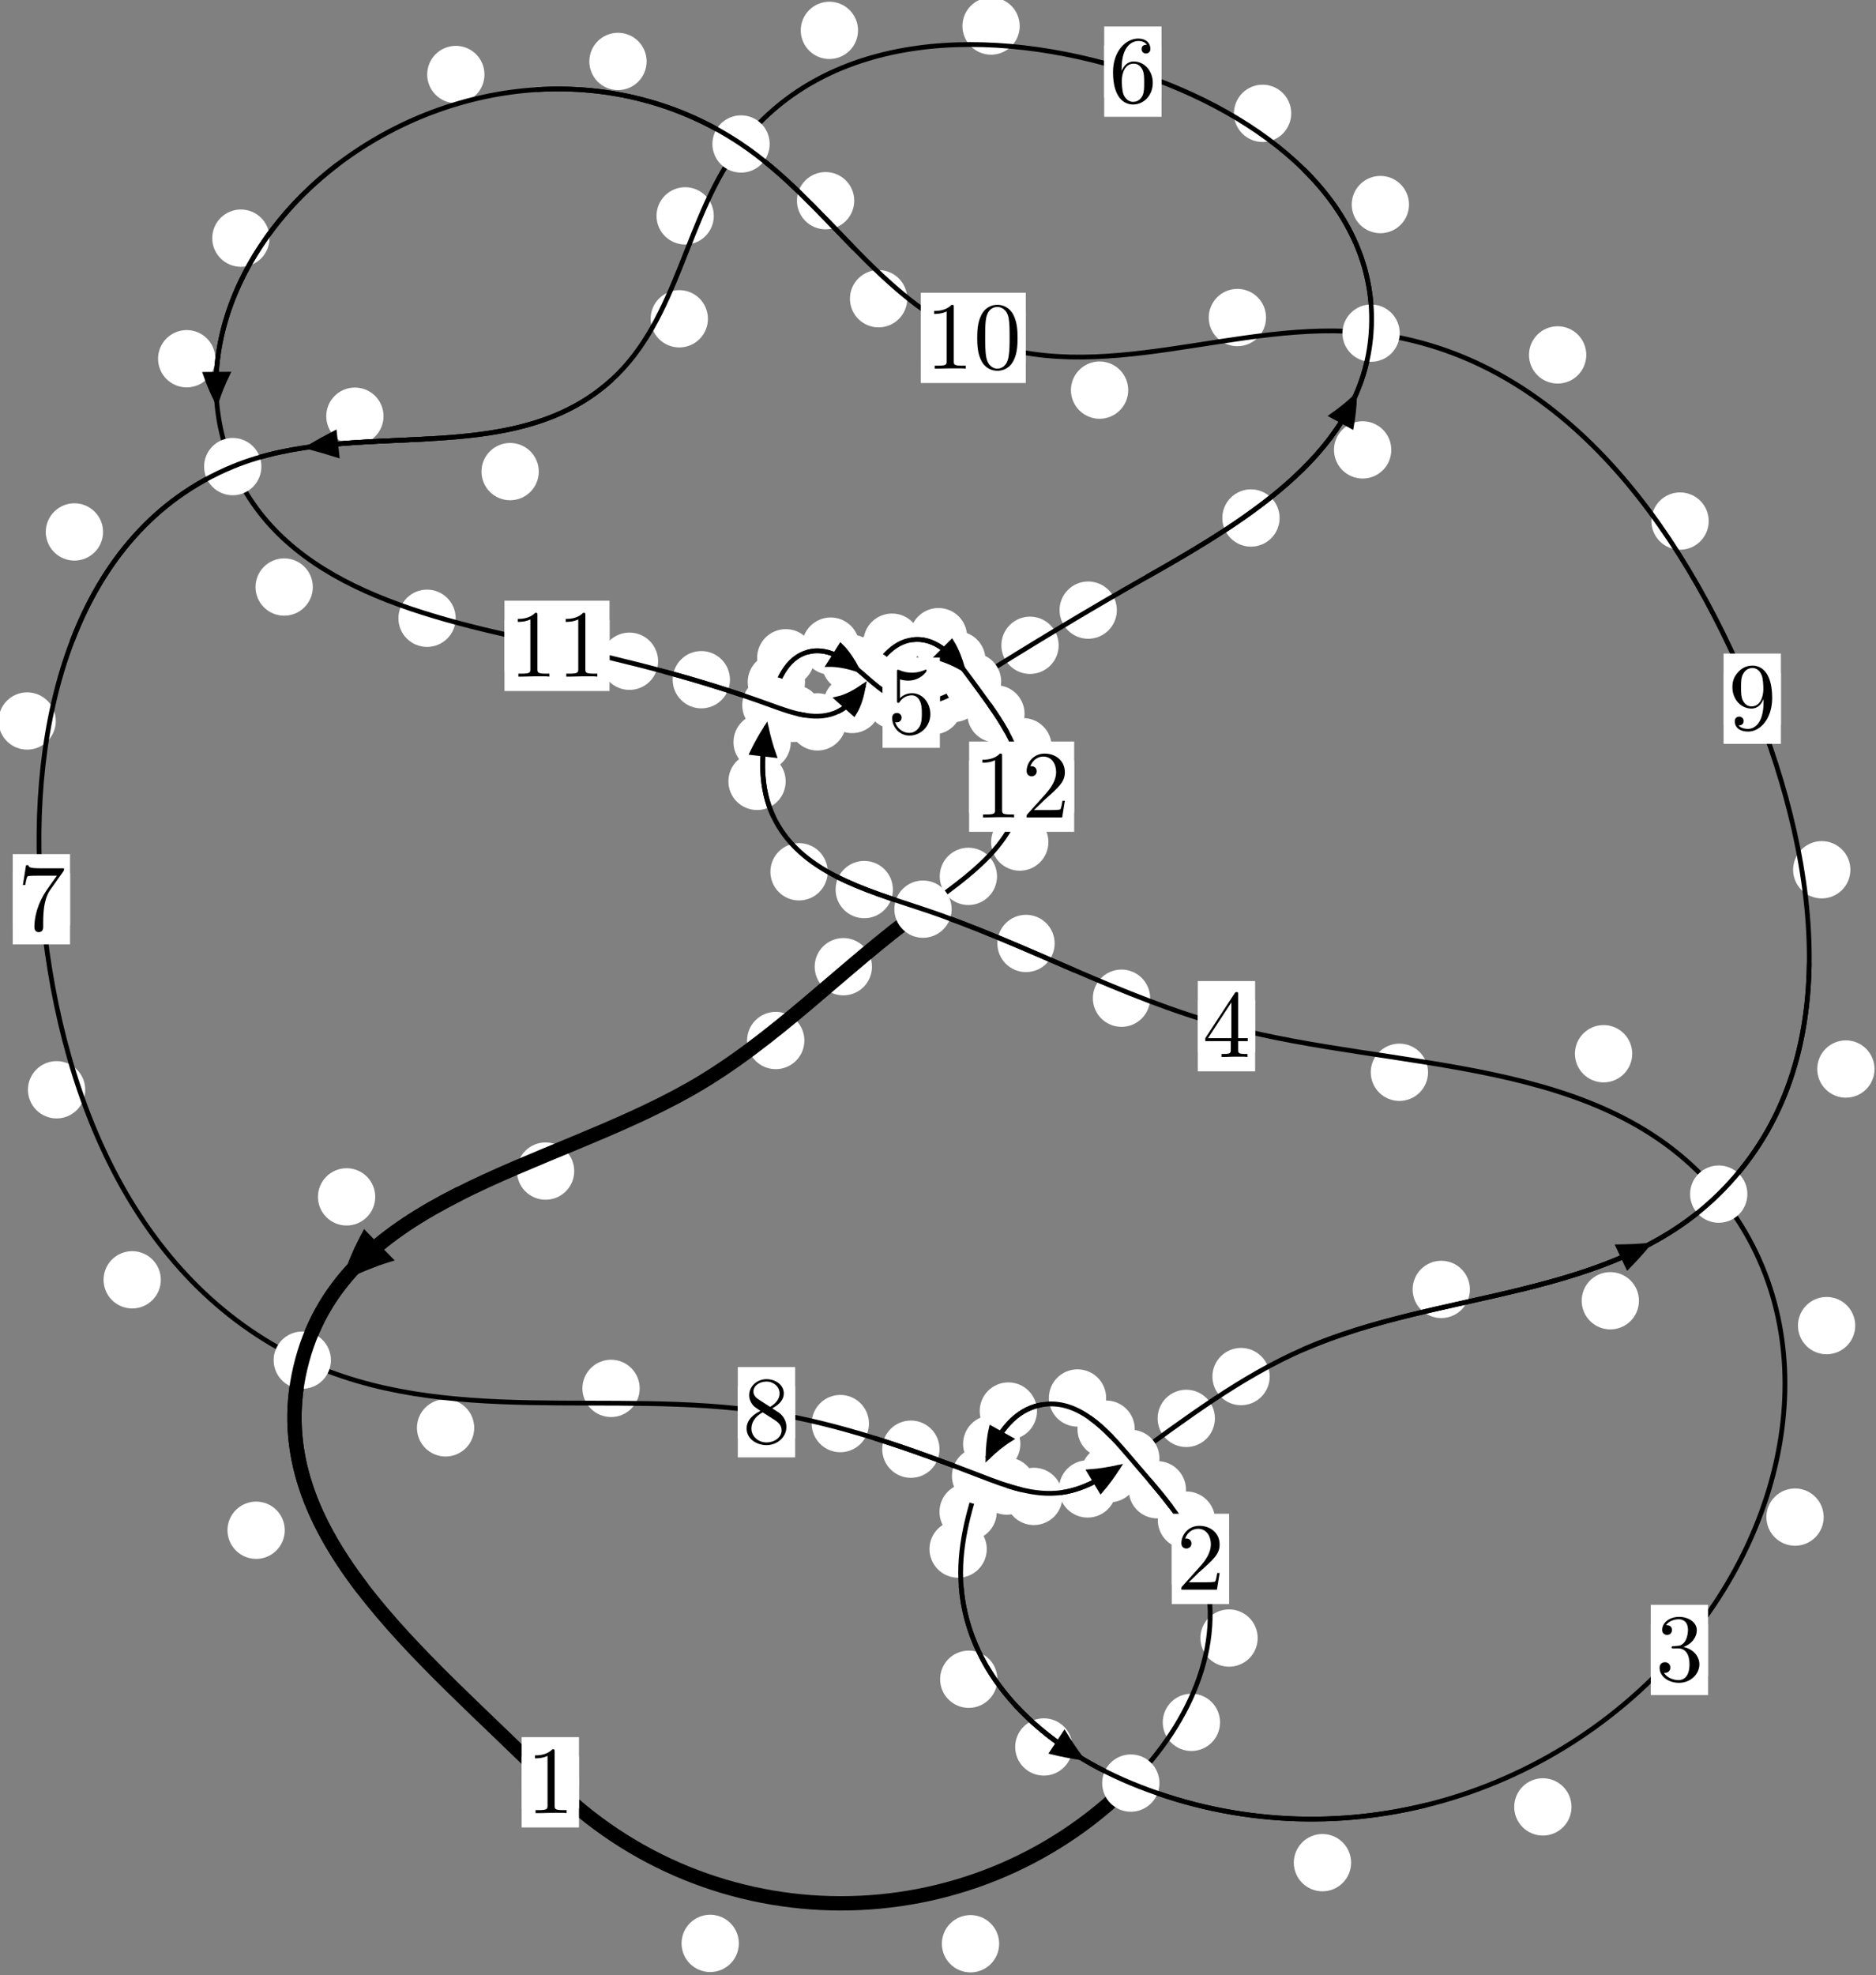 <?xml version="1.0"?>
<!-- Created by MetaPost 1.999 on 2021.07.05:2359 -->
<svg version="1.1" xmlns="http://www.w3.org/2000/svg" xmlns:xlink="http://www.w3.org/1999/xlink" width="195.761" height="206.018" viewBox="0 0 195.761 206.018">
<rect x="0" y="0" width="195.761" height="206.018" fill="#808080" stroke="none"/>
<!-- Original BoundingBox: -118.154114 -19.746933 77.607269 186.271378 -->
  <defs>
    <g transform="scale(0.01,0.01)" id="GLYPHcmr10_48">
      <path style="fill-rule: evenodd;" d="M460 -320C460 -400,455 -480,420 -554C374 -650,292 -666,250 -666C190 -666,117 -640,76 -547C44 -478,39 -400,39 -320C39 -245,43 -155,84 -79C127 2,200 22,249 22C303 22,379 1,423 -94C455 -163,460 -241,460 -320M249 -0C210 -0,151 -25,133 -121C122 -181,122 -273,122 -332C122 -396,122 -462,130 -516C149 -635,224 -644,249 -644C282 -644,348 -626,367 -527C377 -471,377 -395,377 -332C377 -257,377 -189,366 -125C351 -30,294 -0,249 -0"></path>
    </g>
    <g transform="scale(0.01,0.01)" id="GLYPHcmr10_49">
      <path style="fill-rule: evenodd;" d="M294 -640C294 -664,294 -666,271 -666C209 -602,121 -602,89 -602L89 -571C109 -571,168 -571,220 -597L220 -79C220 -43,217 -31,127 -31L95 -31L95 -0L257 -0L130 -3L217 -3L257 -3L297 -3L384 -3L419 -0L419 -31L387 -31C297 -31,294 -42,294 -79"></path>
    </g>
    <g transform="scale(0.01,0.01)" id="GLYPHcmr10_50">
      <path style="fill-rule: evenodd;" d="M127 -77L233 -180C389 -318,449 -372,449 -472C449 -586,359 -666,237 -666C124 -666,50 -574,50 -485C50 -429,100 -429,103 -429C120 -429,155 -441,155 -482C155 -508,137 -534,102 -534C94 -534,92 -534,89 -533C112 -598,166 -635,224 -635C315 -635,358 -554,358 -472C358 -392,308 -313,253 -251L61 -37C50 -26,50 -24,50 -0L421 -0L449 -174L424 -174C419 -144,412 -100,402 -85C395 -77,329 -77,307 -77"></path>
    </g>
    <g transform="scale(0.01,0.01)" id="GLYPHcmr10_51">
      <path style="fill-rule: evenodd;" d="M290 -352C372 -379,430 -449,430 -528C430 -610,342 -666,246 -666C145 -666,69 -606,69 -530C69 -497,91 -478,120 -478C151 -478,171 -500,171 -529C171 -579,124 -579,109 -579C140 -628,206 -641,242 -641C283 -641,338 -619,338 -529C338 -517,336 -459,310 -415C280 -367,246 -364,221 -363C213 -362,189 -360,182 -360C174 -359,167 -358,167 -348C167 -337,174 -337,191 -337L235 -337C317 -337,354 -269,354 -171C354 -35,285 -6,241 -6C198 -6,123 -23,88 -82C123 -77,154 -99,154 -137C154 -173,127 -193,98 -193C74 -193,42 -179,42 -135C42 -44,135 22,244 22C366 22,457 -69,457 -171C457 -253,394 -331,290 -352"></path>
    </g>
    <g transform="scale(0.01,0.01)" id="GLYPHcmr10_52">
      <path style="fill-rule: evenodd;" d="M294 -165L294 -78C294 -42,292 -31,218 -31L197 -31L197 -0L332 -0L238 -3L290 -3L332 -3L374 -3L427 -3L468 -0L468 -31L447 -31C373 -31,371 -42,371 -78L371 -165L471 -165L471 -196L371 -196L371 -651C371 -671,371 -677,355 -677C346 -677,343 -677,335 -665L28 -196L28 -165M300 -196L56 -196L300 -569"></path>
    </g>
    <g transform="scale(0.01,0.01)" id="GLYPHcmr10_53">
      <path style="fill-rule: evenodd;" d="M449 -201C449 -320,367 -420,259 -420C211 -420,168 -404,132 -369L132 -564C152 -558,185 -551,217 -551C340 -551,410 -642,410 -655C410 -661,407 -666,400 -666C399 -666,397 -666,392 -663C372 -654,323 -634,256 -634C216 -634,170 -641,123 -662C115 -665,113 -665,111 -665C101 -665,101 -657,101 -641L101 -345C101 -327,101 -319,115 -319C122 -319,124 -322,128 -328C139 -344,176 -398,257 -398C309 -398,334 -352,342 -334C358 -297,360 -258,360 -208C360 -173,360 -113,336 -71C312 -32,275 -6,229 -6C156 -6,99 -59,82 -118C85 -117,88 -116,99 -116C132 -116,149 -141,149 -165C149 -189,132 -214,99 -214C85 -214,50 -207,50 -161C50 -75,119 22,231 22C347 22,449 -74,449 -201"></path>
    </g>
    <g transform="scale(0.01,0.01)" id="GLYPHcmr10_54">
      <path style="fill-rule: evenodd;" d="M132 -328L132 -352C132 -605,256 -641,307 -641C331 -641,373 -635,395 -601C380 -601,340 -601,340 -556C340 -525,364 -510,386 -510C402 -510,432 -519,432 -558C432 -618,388 -666,305 -666C177 -666,42 -537,42 -316C42 -49,158 22,251 22C362 22,457 -72,457 -204C457 -331,368 -427,257 -427C189 -427,152 -376,132 -328M251 -6C188 -6,158 -66,152 -81C134 -128,134 -208,134 -226C134 -304,166 -404,256 -404C272 -404,318 -404,349 -342C367 -305,367 -254,367 -205C367 -157,367 -107,350 -71C320 -11,274 -6,251 -6"></path>
    </g>
    <g transform="scale(0.01,0.01)" id="GLYPHcmr10_55">
      <path style="fill-rule: evenodd;" d="M476 -609C485 -621,485 -623,485 -644L242 -644C120 -644,118 -657,114 -676L89 -676L56 -470L81 -470C84 -486,93 -549,106 -561C113 -567,191 -567,204 -567L411 -567C400 -551,321 -442,299 -409C209 -274,176 -135,176 -33C176 -23,176 22,222 22C268 22,268 -23,268 -33L268 -84C268 -139,271 -194,279 -248C283 -271,297 -357,341 -419"></path>
    </g>
    <g transform="scale(0.01,0.01)" id="GLYPHcmr10_56">
      <path style="fill-rule: evenodd;" d="M163 -457C117 -487,113 -521,113 -538C113 -599,178 -641,249 -641C322 -641,386 -589,386 -517C386 -460,347 -412,287 -377M309 -362C381 -399,430 -451,430 -517C430 -609,341 -666,250 -666C150 -666,69 -592,69 -499C69 -481,71 -436,113 -389C124 -377,161 -352,186 -335C128 -306,42 -250,42 -151C42 -45,144 22,249 22C362 22,457 -61,457 -168C457 -204,446 -249,408 -291C389 -312,373 -322,309 -362M209 -320L332 -242C360 -223,407 -193,407 -132C407 -58,332 -6,250 -6C164 -6,92 -68,92 -151C92 -209,124 -273,209 -320"></path>
    </g>
    <g transform="scale(0.01,0.01)" id="GLYPHcmr10_57">
      <path style="fill-rule: evenodd;" d="M367 -318L367 -286C367 -52,263 -6,205 -6C188 -6,134 -8,107 -42C151 -42,159 -71,159 -88C159 -119,135 -134,113 -134C97 -134,67 -125,67 -86C67 -19,121 22,206 22C335 22,457 -114,457 -329C457 -598,342 -666,253 -666C198 -666,149 -648,106 -603C65 -558,42 -516,42 -441C42 -316,130 -218,242 -218C303 -218,344 -260,367 -318M243 -241C227 -241,181 -241,150 -304C132 -341,132 -391,132 -440C132 -494,132 -541,153 -578C180 -628,218 -641,253 -641C299 -641,332 -607,349 -562C361 -530,365 -467,365 -421C365 -338,331 -241,243 -241"></path>
    </g>
  </defs>
  <path d="M77.097 202.722C77.097 201.929,76.782 201.169,76.222 200.609C75.661 200.048,74.901 199.733,74.109 199.733C73.316 199.733,72.556 200.048,71.995 200.609C71.435 201.169,71.12 201.929,71.12 202.722C71.12 203.515,71.435 204.275,71.995 204.835C72.556 205.396,73.316 205.711,74.109 205.711C74.901 205.711,75.661 205.396,76.222 204.835C76.782 204.275,77.097 203.515,77.097 202.722Z" style="fill: rgb(100%,100%,100%);stroke: none;"></path>
  <path d="M60.415 185.919C60.415 185.126,60.1 184.366,59.54 183.806C58.979 183.245,58.219 182.93,57.426 182.93C56.634 182.93,55.873 183.245,55.313 183.806C54.752 184.366,54.437 185.126,54.437 185.919C54.437 186.712,54.752 187.472,55.313 188.032C55.873 188.593,56.634 188.908,57.426 188.908C58.219 188.908,58.979 188.593,59.54 188.032C60.1 187.472,60.415 186.712,60.415 185.919Z" style="fill: rgb(100%,100%,100%);stroke: none;"></path>
  <path d="M127.312 179.665C127.312 178.872,126.997 178.112,126.437 177.551C125.876 176.991,125.116 176.676,124.324 176.676C123.531 176.676,122.771 176.991,122.21 177.551C121.65 178.112,121.335 178.872,121.335 179.665C121.335 180.457,121.65 181.218,122.21 181.778C122.771 182.338,123.531 182.653,124.324 182.653C125.116 182.653,125.876 182.338,126.437 181.778C126.997 181.218,127.312 180.457,127.312 179.665Z" style="fill: rgb(100%,100%,100%);stroke: none;"></path>
  <path d="M104.262 202.758C104.262 201.965,103.947 201.205,103.386 200.645C102.826 200.084,102.066 199.769,101.273 199.769C100.48 199.769,99.72 200.084,99.159 200.645C98.599 201.205,98.284 201.965,98.284 202.758C98.284 203.551,98.599 204.311,99.159 204.872C99.72 205.432,100.48 205.747,101.273 205.747C102.066 205.747,102.826 205.432,103.386 204.872C103.947 204.311,104.262 203.551,104.262 202.758Z" style="fill: rgb(100%,100%,100%);stroke: none;"></path>
  <path d="M126.796 158.57C126.796 157.778,126.481 157.018,125.92 156.457C125.36 155.897,124.6 155.582,123.807 155.582C123.014 155.582,122.254 155.897,121.694 156.457C121.133 157.018,120.818 157.778,120.818 158.57C120.818 159.363,121.133 160.123,121.694 160.684C122.254 161.244,123.014 161.559,123.807 161.559C124.6 161.559,125.36 161.244,125.92 160.684C126.481 160.123,126.796 159.363,126.796 158.57Z" style="fill: rgb(100%,100%,100%);stroke: none;"></path>
  <path d="M131.239 170.871C131.239 170.079,130.924 169.319,130.364 168.758C129.803 168.198,129.043 167.883,128.25 167.883C127.458 167.883,126.697 168.198,126.137 168.758C125.577 169.319,125.262 170.079,125.262 170.871C125.262 171.664,125.577 172.424,126.137 172.985C126.697 173.545,127.458 173.86,128.25 173.86C129.043 173.86,129.803 173.545,130.364 172.985C130.924 172.424,131.239 171.664,131.239 170.871Z" style="fill: rgb(100%,100%,100%);stroke: none;"></path>
  <path d="M118.413 149.084C118.413 148.291,118.098 147.531,117.538 146.97C116.977 146.41,116.217 146.095,115.424 146.095C114.632 146.095,113.872 146.41,113.311 146.97C112.751 147.531,112.436 148.291,112.436 149.084C112.436 149.876,112.751 150.636,113.311 151.197C113.872 151.757,114.632 152.072,115.424 152.072C116.217 152.072,116.977 151.757,117.538 151.197C118.098 150.636,118.413 149.876,118.413 149.084Z" style="fill: rgb(100%,100%,100%);stroke: none;"></path>
  <path d="M123.757 155.403C123.757 154.611,123.442 153.851,122.882 153.29C122.321 152.73,121.561 152.415,120.768 152.415C119.976 152.415,119.215 152.73,118.655 153.29C118.094 153.851,117.78 154.611,117.78 155.403C117.78 156.196,118.094 156.956,118.655 157.517C119.215 158.077,119.976 158.392,120.768 158.392C121.561 158.392,122.321 158.077,122.882 157.517C123.442 156.956,123.757 156.196,123.757 155.403Z" style="fill: rgb(100%,100%,100%);stroke: none;"></path>
  <path d="M108.211 147.191C108.211 146.399,107.896 145.638,107.335 145.078C106.775 144.517,106.014 144.202,105.222 144.202C104.429 144.202,103.669 144.517,103.108 145.078C102.548 145.638,102.233 146.399,102.233 147.191C102.233 147.984,102.548 148.744,103.108 149.305C103.669 149.865,104.429 150.18,105.222 150.18C106.014 150.18,106.775 149.865,107.335 149.305C107.896 148.744,108.211 147.984,108.211 147.191Z" style="fill: rgb(100%,100%,100%);stroke: none;"></path>
  <path d="M115.426 145.829C115.426 145.036,115.111 144.276,114.551 143.715C113.99 143.155,113.23 142.84,112.437 142.84C111.645 142.84,110.885 143.155,110.324 143.715C109.764 144.276,109.449 145.036,109.449 145.829C109.449 146.621,109.764 147.382,110.324 147.942C110.885 148.503,111.645 148.818,112.437 148.818C113.23 148.818,113.99 148.503,114.551 147.942C115.111 147.382,115.426 146.621,115.426 145.829Z" style="fill: rgb(100%,100%,100%);stroke: none;"></path>
  <path d="M104.013 157.705C104.013 156.912,103.698 156.152,103.137 155.592C102.577 155.031,101.817 154.716,101.024 154.716C100.231 154.716,99.471 155.031,98.911 155.592C98.35 156.152,98.035 156.912,98.035 157.705C98.035 158.498,98.35 159.258,98.911 159.818C99.471 160.379,100.231 160.694,101.024 160.694C101.817 160.694,102.577 160.379,103.137 159.818C103.698 159.258,104.013 158.498,104.013 157.705Z" style="fill: rgb(100%,100%,100%);stroke: none;"></path>
  <path d="M106.474 150.627C106.474 149.835,106.159 149.074,105.599 148.514C105.038 147.953,104.278 147.638,103.485 147.638C102.693 147.638,101.933 147.953,101.372 148.514C100.812 149.074,100.497 149.835,100.497 150.627C100.497 151.42,100.812 152.18,101.372 152.741C101.933 153.301,102.693 153.616,103.485 153.616C104.278 153.616,105.038 153.301,105.599 152.741C106.159 152.18,106.474 151.42,106.474 150.627Z" style="fill: rgb(100%,100%,100%);stroke: none;"></path>
  <path d="M104.078 175.167C104.078 174.375,103.763 173.615,103.202 173.054C102.642 172.494,101.882 172.179,101.089 172.179C100.296 172.179,99.536 172.494,98.976 173.054C98.415 173.615,98.1 174.375,98.1 175.167C98.1 175.96,98.415 176.72,98.976 177.281C99.536 177.841,100.296 178.156,101.089 178.156C101.882 178.156,102.642 177.841,103.202 177.281C103.763 176.72,104.078 175.96,104.078 175.167Z" style="fill: rgb(100%,100%,100%);stroke: none;"></path>
  <path d="M102.969 161.589C102.969 160.796,102.654 160.036,102.094 159.476C101.533 158.915,100.773 158.6,99.98 158.6C99.188 158.6,98.427 158.915,97.867 159.476C97.307 160.036,96.992 160.796,96.992 161.589C96.992 162.382,97.307 163.142,97.867 163.702C98.427 164.263,99.188 164.578,99.98 164.578C100.773 164.578,101.533 164.263,102.094 163.702C102.654 163.142,102.969 162.382,102.969 161.589Z" style="fill: rgb(100%,100%,100%);stroke: none;"></path>
  <path d="M140.987 194.302C140.987 193.509,140.672 192.749,140.111 192.188C139.551 191.628,138.791 191.313,137.998 191.313C137.205 191.313,136.445 191.628,135.885 192.188C135.324 192.749,135.009 193.509,135.009 194.302C135.009 195.094,135.324 195.854,135.885 196.415C136.445 196.975,137.205 197.29,137.998 197.29C138.791 197.29,139.551 196.975,140.111 196.415C140.672 195.854,140.987 195.094,140.987 194.302Z" style="fill: rgb(100%,100%,100%);stroke: none;"></path>
  <path d="M111.91 182.231C111.91 181.439,111.595 180.679,111.035 180.118C110.475 179.558,109.714 179.243,108.922 179.243C108.129 179.243,107.369 179.558,106.808 180.118C106.248 180.679,105.933 181.439,105.933 182.231C105.933 183.024,106.248 183.784,106.808 184.345C107.369 184.905,108.129 185.22,108.922 185.22C109.714 185.22,110.475 184.905,111.035 184.345C111.595 183.784,111.91 183.024,111.91 182.231Z" style="fill: rgb(100%,100%,100%);stroke: none;"></path>
  <path d="M190.301 158.254C190.301 157.462,189.986 156.701,189.426 156.141C188.865 155.581,188.105 155.266,187.312 155.266C186.52 155.266,185.76 155.581,185.199 156.141C184.639 156.701,184.324 157.462,184.324 158.254C184.324 159.047,184.639 159.807,185.199 160.368C185.76 160.928,186.52 161.243,187.312 161.243C188.105 161.243,188.865 160.928,189.426 160.368C189.986 159.807,190.301 159.047,190.301 158.254Z" style="fill: rgb(100%,100%,100%);stroke: none;"></path>
  <path d="M163.987 188.485C163.987 187.692,163.672 186.932,163.111 186.371C162.551 185.811,161.791 185.496,160.998 185.496C160.205 185.496,159.445 185.811,158.885 186.371C158.324 186.932,158.009 187.692,158.009 188.485C158.009 189.277,158.324 190.038,158.885 190.598C159.445 191.159,160.205 191.473,160.998 191.473C161.791 191.473,162.551 191.159,163.111 190.598C163.672 190.038,163.987 189.277,163.987 188.485Z" style="fill: rgb(100%,100%,100%);stroke: none;"></path>
  <path d="M170.322 109.919C170.322 109.126,170.007 108.366,169.446 107.806C168.886 107.245,168.126 106.93,167.333 106.93C166.54 106.93,165.78 107.245,165.22 107.806C164.659 108.366,164.344 109.126,164.344 109.919C164.344 110.712,164.659 111.472,165.22 112.032C165.78 112.593,166.54 112.908,167.333 112.908C168.126 112.908,168.886 112.593,169.446 112.032C170.007 111.472,170.322 110.712,170.322 109.919Z" style="fill: rgb(100%,100%,100%);stroke: none;"></path>
  <path d="M193.594 138.279C193.594 137.486,193.279 136.726,192.719 136.166C192.158 135.605,191.398 135.29,190.606 135.29C189.813 135.29,189.053 135.605,188.492 136.166C187.932 136.726,187.617 137.486,187.617 138.279C187.617 139.072,187.932 139.832,188.492 140.392C189.053 140.953,189.813 141.268,190.606 141.268C191.398 141.268,192.158 140.953,192.719 140.392C193.279 139.832,193.594 139.072,193.594 138.279Z" style="fill: rgb(100%,100%,100%);stroke: none;"></path>
  <path d="M120.018 104.126C120.018 103.334,119.703 102.574,119.142 102.013C118.582 101.453,117.822 101.138,117.029 101.138C116.236 101.138,115.476 101.453,114.916 102.013C114.355 102.574,114.04 103.334,114.04 104.126C114.04 104.919,114.355 105.679,114.916 106.24C115.476 106.8,116.236 107.115,117.029 107.115C117.822 107.115,118.582 106.8,119.142 106.24C119.703 105.679,120.018 104.919,120.018 104.126Z" style="fill: rgb(100%,100%,100%);stroke: none;"></path>
  <path d="M149.016 111.853C149.016 111.061,148.701 110.301,148.141 109.74C147.58 109.18,146.82 108.865,146.027 108.865C145.235 108.865,144.474 109.18,143.914 109.74C143.353 110.301,143.038 111.061,143.038 111.853C143.038 112.646,143.353 113.406,143.914 113.967C144.474 114.527,145.235 114.842,146.027 114.842C146.82 114.842,147.58 114.527,148.141 113.967C148.701 113.406,149.016 112.646,149.016 111.853Z" style="fill: rgb(100%,100%,100%);stroke: none;"></path>
  <path d="M93.173 92.795C93.173 92.002,92.858 91.242,92.297 90.681C91.737 90.121,90.977 89.806,90.184 89.806C89.391 89.806,88.631 90.121,88.071 90.681C87.51 91.242,87.195 92.002,87.195 92.795C87.195 93.587,87.51 94.348,88.071 94.908C88.631 95.468,89.391 95.783,90.184 95.783C90.977 95.783,91.737 95.468,92.297 94.908C92.858 94.348,93.173 93.587,93.173 92.795Z" style="fill: rgb(100%,100%,100%);stroke: none;"></path>
  <path d="M110.053 98.415C110.053 97.622,109.738 96.862,109.178 96.301C108.617 95.741,107.857 95.426,107.064 95.426C106.272 95.426,105.511 95.741,104.951 96.301C104.39 96.862,104.076 97.622,104.076 98.415C104.076 99.207,104.39 99.968,104.951 100.528C105.511 101.089,106.272 101.404,107.064 101.404C107.857 101.404,108.617 101.089,109.178 100.528C109.738 99.968,110.053 99.207,110.053 98.415Z" style="fill: rgb(100%,100%,100%);stroke: none;"></path>
  <path d="M81.987 81.507C81.987 80.714,81.672 79.954,81.111 79.393C80.551 78.833,79.791 78.518,78.998 78.518C78.205 78.518,77.445 78.833,76.885 79.393C76.324 79.954,76.009 80.714,76.009 81.507C76.009 82.299,76.324 83.059,76.885 83.62C77.445 84.18,78.205 84.495,78.998 84.495C79.791 84.495,80.551 84.18,81.111 83.62C81.672 83.059,81.987 82.299,81.987 81.507Z" style="fill: rgb(100%,100%,100%);stroke: none;"></path>
  <path d="M86.369 90.94C86.369 90.147,86.054 89.387,85.494 88.827C84.933 88.266,84.173 87.951,83.38 87.951C82.588 87.951,81.827 88.266,81.267 88.827C80.706 89.387,80.392 90.147,80.392 90.94C80.392 91.733,80.706 92.493,81.267 93.053C81.827 93.614,82.588 93.929,83.38 93.929C84.173 93.929,84.933 93.614,85.494 93.053C86.054 92.493,86.369 91.733,86.369 90.94Z" style="fill: rgb(100%,100%,100%);stroke: none;"></path>
  <path d="M84.003 71.145C84.003 70.352,83.688 69.592,83.128 69.031C82.567 68.471,81.807 68.156,81.014 68.156C80.222 68.156,79.461 68.471,78.901 69.031C78.34 69.592,78.025 70.352,78.025 71.145C78.025 71.938,78.34 72.698,78.901 73.258C79.461 73.819,80.222 74.134,81.014 74.134C81.807 74.134,82.567 73.819,83.128 73.258C83.688 72.698,84.003 71.938,84.003 71.145Z" style="fill: rgb(100%,100%,100%);stroke: none;"></path>
  <path d="M82.517 77.417C82.517 76.624,82.202 75.864,81.641 75.304C81.081 74.743,80.321 74.428,79.528 74.428C78.735 74.428,77.975 74.743,77.415 75.304C76.854 75.864,76.539 76.624,76.539 77.417C76.539 78.21,76.854 78.97,77.415 79.53C77.975 80.091,78.735 80.406,79.528 80.406C80.321 80.406,81.081 80.091,81.641 79.53C82.202 78.97,82.517 78.21,82.517 77.417Z" style="fill: rgb(100%,100%,100%);stroke: none;"></path>
  <path d="M89.671 67.4C89.671 66.608,89.356 65.848,88.796 65.287C88.235 64.727,87.475 64.412,86.683 64.412C85.89 64.412,85.13 64.727,84.569 65.287C84.009 65.848,83.694 66.608,83.694 67.4C83.694 68.193,84.009 68.953,84.569 69.514C85.13 70.074,85.89 70.389,86.683 70.389C87.475 70.389,88.235 70.074,88.796 69.514C89.356 68.953,89.671 68.193,89.671 67.4Z" style="fill: rgb(100%,100%,100%);stroke: none;"></path>
  <path d="M84.985 68.616C84.985 67.824,84.67 67.063,84.11 66.503C83.549 65.942,82.789 65.627,81.996 65.627C81.204 65.627,80.443 65.942,79.883 66.503C79.322 67.063,79.007 67.824,79.007 68.616C79.007 69.409,79.322 70.169,79.883 70.73C80.443 71.29,81.204 71.605,81.996 71.605C82.789 71.605,83.549 71.29,84.11 70.73C84.67 70.169,84.985 69.409,84.985 68.616Z" style="fill: rgb(100%,100%,100%);stroke: none;"></path>
  <path d="M94.901 71.955C94.901 71.162,94.587 70.402,94.026 69.841C93.466 69.281,92.705 68.966,91.913 68.966C91.12 68.966,90.36 69.281,89.799 69.841C89.239 70.402,88.924 71.162,88.924 71.955C88.924 72.747,89.239 73.508,89.799 74.068C90.36 74.629,91.12 74.944,91.913 74.944C92.705 74.944,93.466 74.629,94.026 74.068C94.587 73.508,94.901 72.747,94.901 71.955Z" style="fill: rgb(100%,100%,100%);stroke: none;"></path>
  <path d="M91.734 69.17C91.734 68.378,91.419 67.617,90.858 67.057C90.298 66.496,89.538 66.182,88.745 66.182C87.952 66.182,87.192 66.496,86.632 67.057C86.071 67.617,85.756 68.378,85.756 69.17C85.756 69.963,86.071 70.723,86.632 71.284C87.192 71.844,87.952 72.159,88.745 72.159C89.538 72.159,90.298 71.844,90.858 71.284C91.419 70.723,91.734 69.963,91.734 69.17Z" style="fill: rgb(100%,100%,100%);stroke: none;"></path>
  <path d="M100.386 73.616C100.386 72.823,100.071 72.063,99.511 71.503C98.95 70.942,98.19 70.627,97.397 70.627C96.605 70.627,95.844 70.942,95.284 71.503C94.723 72.063,94.409 72.823,94.409 73.616C94.409 74.409,94.723 75.169,95.284 75.729C95.844 76.29,96.605 76.605,97.397 76.605C98.19 76.605,98.95 76.29,99.511 75.729C100.071 75.169,100.386 74.409,100.386 73.616Z" style="fill: rgb(100%,100%,100%);stroke: none;"></path>
  <path d="M96.336 73.064C96.336 72.272,96.021 71.512,95.46 70.951C94.9 70.391,94.14 70.076,93.347 70.076C92.554 70.076,91.794 70.391,91.234 70.951C90.673 71.512,90.358 72.272,90.358 73.064C90.358 73.857,90.673 74.617,91.234 75.178C91.794 75.738,92.554 76.053,93.347 76.053C94.14 76.053,94.9 75.738,95.46 75.178C96.021 74.617,96.336 73.857,96.336 73.064Z" style="fill: rgb(100%,100%,100%);stroke: none;"></path>
  <path d="M110.471 67.313C110.471 66.52,110.156 65.76,109.596 65.199C109.035 64.639,108.275 64.324,107.482 64.324C106.69 64.324,105.93 64.639,105.369 65.199C104.809 65.76,104.494 66.52,104.494 67.313C104.494 68.105,104.809 68.866,105.369 69.426C105.93 69.987,106.69 70.302,107.482 70.302C108.275 70.302,109.035 69.987,109.596 69.426C110.156 68.866,110.471 68.105,110.471 67.313Z" style="fill: rgb(100%,100%,100%);stroke: none;"></path>
  <path d="M102.498 72.34C102.498 71.548,102.183 70.787,101.622 70.227C101.062 69.666,100.301 69.351,99.509 69.351C98.716 69.351,97.956 69.666,97.395 70.227C96.835 70.787,96.52 71.548,96.52 72.34C96.52 73.133,96.835 73.893,97.395 74.454C97.956 75.014,98.716 75.329,99.509 75.329C100.301 75.329,101.062 75.014,101.622 74.454C102.183 73.893,102.498 73.133,102.498 72.34Z" style="fill: rgb(100%,100%,100%);stroke: none;"></path>
  <path d="M133.526 54.035C133.526 53.242,133.211 52.482,132.651 51.921C132.09 51.361,131.33 51.046,130.537 51.046C129.745 51.046,128.985 51.361,128.424 51.921C127.864 52.482,127.549 53.242,127.549 54.035C127.549 54.827,127.864 55.587,128.424 56.148C128.985 56.708,129.745 57.023,130.537 57.023C131.33 57.023,132.09 56.708,132.651 56.148C133.211 55.587,133.526 54.827,133.526 54.035Z" style="fill: rgb(100%,100%,100%);stroke: none;"></path>
  <path d="M116.543 63.646C116.543 62.853,116.228 62.093,115.667 61.532C115.107 60.972,114.347 60.657,113.554 60.657C112.761 60.657,112.001 60.972,111.441 61.532C110.88 62.093,110.565 62.853,110.565 63.646C110.565 64.438,110.88 65.198,111.441 65.759C112.001 66.319,112.761 66.634,113.554 66.634C114.347 66.634,115.107 66.319,115.667 65.759C116.228 65.198,116.543 64.438,116.543 63.646Z" style="fill: rgb(100%,100%,100%);stroke: none;"></path>
  <path d="M147.032 21.339C147.032 20.546,146.717 19.786,146.156 19.225C145.596 18.665,144.836 18.35,144.043 18.35C143.25 18.35,142.49 18.665,141.93 19.225C141.369 19.786,141.054 20.546,141.054 21.339C141.054 22.131,141.369 22.891,141.93 23.452C142.49 24.012,143.25 24.327,144.043 24.327C144.836 24.327,145.596 24.012,146.156 23.452C146.717 22.891,147.032 22.131,147.032 21.339Z" style="fill: rgb(100%,100%,100%);stroke: none;"></path>
  <path d="M145.181 46.93C145.181 46.137,144.866 45.377,144.306 44.817C143.745 44.256,142.985 43.941,142.192 43.941C141.4 43.941,140.639 44.256,140.079 44.817C139.518 45.377,139.203 46.137,139.203 46.93C139.203 47.723,139.518 48.483,140.079 49.043C140.639 49.604,141.4 49.919,142.192 49.919C142.985 49.919,143.745 49.604,144.306 49.043C144.866 48.483,145.181 47.723,145.181 46.93Z" style="fill: rgb(100%,100%,100%);stroke: none;"></path>
  <path d="M106.407 2.717C106.407 1.925,106.092 1.165,105.531 0.604C104.971 0.044,104.21 -0.271,103.418 -0.271C102.625 -0.271,101.865 0.044,101.304 0.604C100.744 1.165,100.429 1.925,100.429 2.717C100.429 3.51,100.744 4.27,101.304 4.831C101.865 5.391,102.625 5.706,103.418 5.706C104.21 5.706,104.971 5.391,105.531 4.831C106.092 4.27,106.407 3.51,106.407 2.717Z" style="fill: rgb(100%,100%,100%);stroke: none;"></path>
  <path d="M134.74 11.823C134.74 11.03,134.425 10.27,133.865 9.71C133.304 9.149,132.544 8.834,131.752 8.834C130.959 8.834,130.199 9.149,129.638 9.71C129.078 10.27,128.763 11.03,128.763 11.823C128.763 12.616,129.078 13.376,129.638 13.936C130.199 14.497,130.959 14.812,131.752 14.812C132.544 14.812,133.304 14.497,133.865 13.936C134.425 13.376,134.74 12.616,134.74 11.823Z" style="fill: rgb(100%,100%,100%);stroke: none;"></path>
  <path d="M74.486 22.518C74.486 21.725,74.171 20.965,73.61 20.404C73.05 19.844,72.29 19.529,71.497 19.529C70.704 19.529,69.944 19.844,69.384 20.404C68.823 20.965,68.508 21.725,68.508 22.518C68.508 23.31,68.823 24.071,69.384 24.631C69.944 25.192,70.704 25.507,71.497 25.507C72.29 25.507,73.05 25.192,73.61 24.631C74.171 24.071,74.486 23.31,74.486 22.518Z" style="fill: rgb(100%,100%,100%);stroke: none;"></path>
  <path d="M89.536 3.168C89.536 2.375,89.221 1.615,88.661 1.054C88.1 0.494,87.34 0.179,86.547 0.179C85.755 0.179,84.994 0.494,84.434 1.054C83.873 1.615,83.559 2.375,83.559 3.168C83.559 3.96,83.873 4.72,84.434 5.281C84.994 5.841,85.755 6.156,86.547 6.156C87.34 6.156,88.1 5.841,88.661 5.281C89.221 4.72,89.536 3.96,89.536 3.168Z" style="fill: rgb(100%,100%,100%);stroke: none;"></path>
  <path d="M56.221 49.195C56.221 48.403,55.906 47.643,55.345 47.082C54.785 46.522,54.025 46.207,53.232 46.207C52.439 46.207,51.679 46.522,51.119 47.082C50.558 47.643,50.243 48.403,50.243 49.195C50.243 49.988,50.558 50.748,51.119 51.309C51.679 51.869,52.439 52.184,53.232 52.184C54.025 52.184,54.785 51.869,55.345 51.309C55.906 50.748,56.221 49.988,56.221 49.195Z" style="fill: rgb(100%,100%,100%);stroke: none;"></path>
  <path d="M73.873 33.254C73.873 32.461,73.558 31.701,72.998 31.14C72.437 30.58,71.677 30.265,70.884 30.265C70.092 30.265,69.331 30.58,68.771 31.14C68.21 31.701,67.895 32.461,67.895 33.254C67.895 34.046,68.21 34.807,68.771 35.367C69.331 35.928,70.092 36.243,70.884 36.243C71.677 36.243,72.437 35.928,72.998 35.367C73.558 34.807,73.873 34.046,73.873 33.254Z" style="fill: rgb(100%,100%,100%);stroke: none;"></path>
  <path d="M10.755 55.489C10.755 54.696,10.44 53.936,9.879 53.376C9.319 52.815,8.559 52.5,7.766 52.5C6.973 52.5,6.213 52.815,5.653 53.376C5.092 53.936,4.777 54.696,4.777 55.489C4.777 56.282,5.092 57.042,5.653 57.602C6.213 58.163,6.973 58.478,7.766 58.478C8.559 58.478,9.319 58.163,9.879 57.602C10.44 57.042,10.755 56.282,10.755 55.489Z" style="fill: rgb(100%,100%,100%);stroke: none;"></path>
  <path d="M40.022 43.415C40.022 42.622,39.707 41.862,39.146 41.301C38.586 40.741,37.826 40.426,37.033 40.426C36.24 40.426,35.48 40.741,34.92 41.301C34.359 41.862,34.044 42.622,34.044 43.415C34.044 44.207,34.359 44.967,34.92 45.528C35.48 46.088,36.24 46.403,37.033 46.403C37.826 46.403,38.586 46.088,39.146 45.528C39.707 44.967,40.022 44.207,40.022 43.415Z" style="fill: rgb(100%,100%,100%);stroke: none;"></path>
  <path d="M8.894 113.678C8.894 112.886,8.579 112.125,8.019 111.565C7.458 111.004,6.698 110.689,5.905 110.689C5.113 110.689,4.353 111.004,3.792 111.565C3.232 112.125,2.917 112.886,2.917 113.678C2.917 114.471,3.232 115.231,3.792 115.792C4.353 116.352,5.113 116.667,5.905 116.667C6.698 116.667,7.458 116.352,8.019 115.792C8.579 115.231,8.894 114.471,8.894 113.678Z" style="fill: rgb(100%,100%,100%);stroke: none;"></path>
  <path d="M5.823 75.21C5.823 74.417,5.508 73.657,4.948 73.096C4.387 72.536,3.627 72.221,2.835 72.221C2.042 72.221,1.282 72.536,0.721 73.096C0.161 73.657,-0.154 74.417,-0.154 75.21C-0.154 76.002,0.161 76.763,0.721 77.323C1.282 77.883,2.042 78.198,2.835 78.198C3.627 78.198,4.387 77.883,4.948 77.323C5.508 76.763,5.823 76.002,5.823 75.21Z" style="fill: rgb(100%,100%,100%);stroke: none;"></path>
  <path d="M49.485 148.946C49.485 148.153,49.17 147.393,48.61 146.832C48.049 146.272,47.289 145.957,46.496 145.957C45.704 145.957,44.943 146.272,44.383 146.832C43.823 147.393,43.508 148.153,43.508 148.946C43.508 149.738,43.823 150.499,44.383 151.059C44.943 151.62,45.704 151.934,46.496 151.934C47.289 151.934,48.049 151.62,48.61 151.059C49.17 150.499,49.485 149.738,49.485 148.946Z" style="fill: rgb(100%,100%,100%);stroke: none;"></path>
  <path d="M16.783 133.501C16.783 132.708,16.468 131.948,15.908 131.388C15.348 130.827,14.587 130.512,13.795 130.512C13.002 130.512,12.242 130.827,11.681 131.388C11.121 131.948,10.806 132.708,10.806 133.501C10.806 134.294,11.121 135.054,11.681 135.614C12.242 136.175,13.002 136.49,13.795 136.49C14.587 136.49,15.348 136.175,15.908 135.614C16.468 135.054,16.783 134.294,16.783 133.501Z" style="fill: rgb(100%,100%,100%);stroke: none;"></path>
  <path d="M90.677 148.499C90.677 147.706,90.362 146.946,89.802 146.385C89.241 145.825,88.481 145.51,87.688 145.51C86.896 145.51,86.135 145.825,85.575 146.385C85.014 146.946,84.699 147.706,84.699 148.499C84.699 149.291,85.014 150.051,85.575 150.612C86.135 151.172,86.896 151.487,87.688 151.487C88.481 151.487,89.241 151.172,89.802 150.612C90.362 150.051,90.677 149.291,90.677 148.499Z" style="fill: rgb(100%,100%,100%);stroke: none;"></path>
  <path d="M66.752 144.828C66.752 144.035,66.437 143.275,65.876 142.715C65.316 142.154,64.556 141.839,63.763 141.839C62.97 141.839,62.21 142.154,61.65 142.715C61.089 143.275,60.774 144.035,60.774 144.828C60.774 145.621,61.089 146.381,61.65 146.941C62.21 147.502,62.97 147.817,63.763 147.817C64.556 147.817,65.316 147.502,65.876 146.941C66.437 146.381,66.752 145.621,66.752 144.828Z" style="fill: rgb(100%,100%,100%);stroke: none;"></path>
  <path d="M108.046 155.017C108.046 154.225,107.731 153.465,107.171 152.904C106.61 152.344,105.85 152.029,105.058 152.029C104.265 152.029,103.505 152.344,102.944 152.904C102.384 153.465,102.069 154.225,102.069 155.017C102.069 155.81,102.384 156.57,102.944 157.131C103.505 157.691,104.265 158.006,105.058 158.006C105.85 158.006,106.61 157.691,107.171 157.131C107.731 156.57,108.046 155.81,108.046 155.017Z" style="fill: rgb(100%,100%,100%);stroke: none;"></path>
  <path d="M98.04 151.17C98.04 150.378,97.725 149.617,97.164 149.057C96.604 148.497,95.844 148.182,95.051 148.182C94.258 148.182,93.498 148.497,92.938 149.057C92.377 149.617,92.062 150.378,92.062 151.17C92.062 151.963,92.377 152.723,92.938 153.284C93.498 153.844,94.258 154.159,95.051 154.159C95.844 154.159,96.604 153.844,97.164 153.284C97.725 152.723,98.04 151.963,98.04 151.17Z" style="fill: rgb(100%,100%,100%);stroke: none;"></path>
  <path d="M116.481 155.317C116.481 154.524,116.166 153.764,115.606 153.203C115.045 152.643,114.285 152.328,113.492 152.328C112.7 152.328,111.94 152.643,111.379 153.203C110.819 153.764,110.504 154.524,110.504 155.317C110.504 156.109,110.819 156.87,111.379 157.43C111.94 157.99,112.7 158.305,113.492 158.305C114.285 158.305,115.045 157.99,115.606 157.43C116.166 156.87,116.481 156.109,116.481 155.317Z" style="fill: rgb(100%,100%,100%);stroke: none;"></path>
  <path d="M110.872 156.095C110.872 155.302,110.557 154.542,109.997 153.982C109.436 153.421,108.676 153.106,107.883 153.106C107.091 153.106,106.33 153.421,105.77 153.982C105.21 154.542,104.895 155.302,104.895 156.095C104.895 156.888,105.21 157.648,105.77 158.208C106.33 158.769,107.091 159.084,107.883 159.084C108.676 159.084,109.436 158.769,109.997 158.208C110.557 157.648,110.872 156.888,110.872 156.095Z" style="fill: rgb(100%,100%,100%);stroke: none;"></path>
  <path d="M126.776 147.957C126.776 147.164,126.461 146.404,125.901 145.843C125.34 145.283,124.58 144.968,123.787 144.968C122.995 144.968,122.234 145.283,121.674 145.843C121.114 146.404,120.799 147.164,120.799 147.957C120.799 148.749,121.114 149.51,121.674 150.07C122.234 150.631,122.995 150.946,123.787 150.946C124.58 150.946,125.34 150.631,125.901 150.07C126.461 149.51,126.776 148.749,126.776 147.957Z" style="fill: rgb(100%,100%,100%);stroke: none;"></path>
  <path d="M118.781 153.721C118.781 152.929,118.466 152.168,117.906 151.608C117.345 151.048,116.585 150.733,115.792 150.733C115 150.733,114.24 151.048,113.679 151.608C113.119 152.168,112.804 152.929,112.804 153.721C112.804 154.514,113.119 155.274,113.679 155.835C114.24 156.395,115 156.71,115.792 156.71C116.585 156.71,117.345 156.395,117.906 155.835C118.466 155.274,118.781 154.514,118.781 153.721Z" style="fill: rgb(100%,100%,100%);stroke: none;"></path>
  <path d="M153.386 134.504C153.386 133.711,153.071 132.951,152.511 132.39C151.95 131.83,151.19 131.515,150.397 131.515C149.605 131.515,148.845 131.83,148.284 132.39C147.724 132.951,147.409 133.711,147.409 134.504C147.409 135.296,147.724 136.057,148.284 136.617C148.845 137.178,149.605 137.492,150.397 137.492C151.19 137.492,151.95 137.178,152.511 136.617C153.071 136.057,153.386 135.296,153.386 134.504Z" style="fill: rgb(100%,100%,100%);stroke: none;"></path>
  <path d="M132.493 143.595C132.493 142.802,132.178 142.042,131.618 141.481C131.057 140.921,130.297 140.606,129.505 140.606C128.712 140.606,127.952 140.921,127.391 141.481C126.831 142.042,126.516 142.802,126.516 143.595C126.516 144.387,126.831 145.148,127.391 145.708C127.952 146.269,128.712 146.584,129.505 146.584C130.297 146.584,131.057 146.269,131.618 145.708C132.178 145.148,132.493 144.387,132.493 143.595Z" style="fill: rgb(100%,100%,100%);stroke: none;"></path>
  <path d="M195.607 111.514C195.607 110.721,195.292 109.961,194.732 109.401C194.171 108.84,193.411 108.525,192.619 108.525C191.826 108.525,191.066 108.84,190.505 109.401C189.945 109.961,189.63 110.721,189.63 111.514C189.63 112.307,189.945 113.067,190.505 113.627C191.066 114.188,191.826 114.503,192.619 114.503C193.411 114.503,194.171 114.188,194.732 113.627C195.292 113.067,195.607 112.307,195.607 111.514Z" style="fill: rgb(100%,100%,100%);stroke: none;"></path>
  <path d="M171.025 135.686C171.025 134.894,170.711 134.133,170.15 133.573C169.59 133.013,168.829 132.698,168.037 132.698C167.244 132.698,166.484 133.013,165.923 133.573C165.363 134.133,165.048 134.894,165.048 135.686C165.048 136.479,165.363 137.239,165.923 137.8C166.484 138.36,167.244 138.675,168.037 138.675C168.829 138.675,169.59 138.36,170.15 137.8C170.711 137.239,171.025 136.479,171.025 135.686Z" style="fill: rgb(100%,100%,100%);stroke: none;"></path>
  <path d="M178.304 54.355C178.304 53.562,177.989 52.802,177.428 52.241C176.868 51.681,176.108 51.366,175.315 51.366C174.522 51.366,173.762 51.681,173.202 52.241C172.641 52.802,172.326 53.562,172.326 54.355C172.326 55.147,172.641 55.907,173.202 56.468C173.762 57.028,174.522 57.343,175.315 57.343C176.108 57.343,176.868 57.028,177.428 56.468C177.989 55.907,178.304 55.147,178.304 54.355Z" style="fill: rgb(100%,100%,100%);stroke: none;"></path>
  <path d="M193.088 90.728C193.088 89.935,192.773 89.175,192.213 88.615C191.652 88.054,190.892 87.739,190.099 87.739C189.307 87.739,188.547 88.054,187.986 88.615C187.426 89.175,187.111 89.935,187.111 90.728C187.111 91.521,187.426 92.281,187.986 92.841C188.547 93.402,189.307 93.717,190.099 93.717C190.892 93.717,191.652 93.402,192.213 92.841C192.773 92.281,193.088 91.521,193.088 90.728Z" style="fill: rgb(100%,100%,100%);stroke: none;"></path>
  <path d="M132.111 33.125C132.111 32.332,131.796 31.572,131.236 31.012C130.675 30.451,129.915 30.136,129.122 30.136C128.33 30.136,127.569 30.451,127.009 31.012C126.448 31.572,126.133 32.332,126.133 33.125C126.133 33.918,126.448 34.678,127.009 35.238C127.569 35.799,128.33 36.114,129.122 36.114C129.915 36.114,130.675 35.799,131.236 35.238C131.796 34.678,132.111 33.918,132.111 33.125Z" style="fill: rgb(100%,100%,100%);stroke: none;"></path>
  <path d="M165.529 37.023C165.529 36.23,165.214 35.47,164.653 34.909C164.093 34.349,163.333 34.034,162.54 34.034C161.747 34.034,160.987 34.349,160.427 34.909C159.866 35.47,159.551 36.23,159.551 37.023C159.551 37.815,159.866 38.576,160.427 39.136C160.987 39.697,161.747 40.012,162.54 40.012C163.333 40.012,164.093 39.697,164.653 39.136C165.214 38.576,165.529 37.815,165.529 37.023Z" style="fill: rgb(100%,100%,100%);stroke: none;"></path>
  <path d="M94.669 31.161C94.669 30.368,94.354 29.608,93.793 29.047C93.233 28.487,92.473 28.172,91.68 28.172C90.887 28.172,90.127 28.487,89.567 29.047C89.006 29.608,88.691 30.368,88.691 31.161C88.691 31.953,89.006 32.713,89.567 33.274C90.127 33.834,90.887 34.149,91.68 34.149C92.473 34.149,93.233 33.834,93.793 33.274C94.354 32.713,94.669 31.953,94.669 31.161Z" style="fill: rgb(100%,100%,100%);stroke: none;"></path>
  <path d="M117.729 40.694C117.729 39.901,117.414 39.141,116.854 38.581C116.293 38.02,115.533 37.705,114.74 37.705C113.948 37.705,113.187 38.02,112.627 38.581C112.066 39.141,111.752 39.901,111.752 40.694C111.752 41.487,112.066 42.247,112.627 42.807C113.187 43.368,113.948 43.683,114.74 43.683C115.533 43.683,116.293 43.368,116.854 42.807C117.414 42.247,117.729 41.487,117.729 40.694Z" style="fill: rgb(100%,100%,100%);stroke: none;"></path>
  <path d="M67.475 6.409C67.475 5.616,67.16 4.856,66.599 4.295C66.039 3.735,65.279 3.42,64.486 3.42C63.693 3.42,62.933 3.735,62.373 4.295C61.812 4.856,61.497 5.616,61.497 6.409C61.497 7.201,61.812 7.962,62.373 8.522C62.933 9.083,63.693 9.397,64.486 9.397C65.279 9.397,66.039 9.083,66.599 8.522C67.16 7.962,67.475 7.201,67.475 6.409Z" style="fill: rgb(100%,100%,100%);stroke: none;"></path>
  <path d="M89.14 20.936C89.14 20.143,88.825 19.383,88.264 18.822C87.704 18.262,86.944 17.947,86.151 17.947C85.358 17.947,84.598 18.262,84.038 18.822C83.477 19.383,83.162 20.143,83.162 20.936C83.162 21.728,83.477 22.488,84.038 23.049C84.598 23.609,85.358 23.924,86.151 23.924C86.944 23.924,87.704 23.609,88.264 23.049C88.825 22.488,89.14 21.728,89.14 20.936Z" style="fill: rgb(100%,100%,100%);stroke: none;"></path>
  <path d="M28.124 24.843C28.124 24.05,27.81 23.29,27.249 22.729C26.689 22.169,25.928 21.854,25.136 21.854C24.343 21.854,23.583 22.169,23.022 22.729C22.462 23.29,22.147 24.05,22.147 24.843C22.147 25.635,22.462 26.395,23.022 26.956C23.583 27.516,24.343 27.831,25.136 27.831C25.928 27.831,26.689 27.516,27.249 26.956C27.81 26.395,28.124 25.635,28.124 24.843Z" style="fill: rgb(100%,100%,100%);stroke: none;"></path>
  <path d="M50.555 7.771C50.555 6.979,50.241 6.218,49.68 5.658C49.12 5.098,48.359 4.783,47.567 4.783C46.774 4.783,46.014 5.098,45.453 5.658C44.893 6.218,44.578 6.979,44.578 7.771C44.578 8.564,44.893 9.324,45.453 9.885C46.014 10.445,46.774 10.76,47.567 10.76C48.359 10.76,49.12 10.445,49.68 9.885C50.241 9.324,50.555 8.564,50.555 7.771Z" style="fill: rgb(100%,100%,100%);stroke: none;"></path>
  <path d="M32.642 61.236C32.642 60.443,32.327 59.683,31.766 59.123C31.206 58.562,30.446 58.247,29.653 58.247C28.86 58.247,28.1 58.562,27.54 59.123C26.979 59.683,26.664 60.443,26.664 61.236C26.664 62.029,26.979 62.789,27.54 63.349C28.1 63.91,28.86 64.225,29.653 64.225C30.446 64.225,31.206 63.91,31.766 63.349C32.327 62.789,32.642 62.029,32.642 61.236Z" style="fill: rgb(100%,100%,100%);stroke: none;"></path>
  <path d="M22.47 37.42C22.47 36.628,22.155 35.868,21.594 35.307C21.034 34.747,20.274 34.432,19.481 34.432C18.688 34.432,17.928 34.747,17.368 35.307C16.807 35.868,16.492 36.628,16.492 37.42C16.492 38.213,16.807 38.973,17.368 39.534C17.928 40.094,18.688 40.409,19.481 40.409C20.274 40.409,21.034 40.094,21.594 39.534C22.155 38.973,22.47 38.213,22.47 37.42Z" style="fill: rgb(100%,100%,100%);stroke: none;"></path>
  <path d="M68.673 68.977C68.673 68.184,68.358 67.424,67.798 66.863C67.237 66.303,66.477 65.988,65.684 65.988C64.892 65.988,64.131 66.303,63.571 66.863C63.01 67.424,62.695 68.184,62.695 68.977C62.695 69.769,63.01 70.529,63.571 71.09C64.131 71.65,64.892 71.965,65.684 71.965C66.477 71.965,67.237 71.65,67.798 71.09C68.358 70.529,68.673 69.769,68.673 68.977Z" style="fill: rgb(100%,100%,100%);stroke: none;"></path>
  <path d="M47.55 64.495C47.55 63.702,47.236 62.942,46.675 62.381C46.115 61.821,45.354 61.506,44.562 61.506C43.769 61.506,43.009 61.821,42.448 62.381C41.888 62.942,41.573 63.702,41.573 64.495C41.573 65.287,41.888 66.047,42.448 66.608C43.009 67.168,43.769 67.483,44.562 67.483C45.354 67.483,46.115 67.168,46.675 66.608C47.236 66.047,47.55 65.287,47.55 64.495Z" style="fill: rgb(100%,100%,100%);stroke: none;"></path>
  <path d="M85.766 74.415C85.766 73.623,85.451 72.863,84.89 72.302C84.33 71.742,83.57 71.427,82.777 71.427C81.984 71.427,81.224 71.742,80.664 72.302C80.103 72.863,79.788 73.623,79.788 74.415C79.788 75.208,80.103 75.968,80.664 76.529C81.224 77.089,81.984 77.404,82.777 77.404C83.57 77.404,84.33 77.089,84.89 76.529C85.451 75.968,85.766 75.208,85.766 74.415Z" style="fill: rgb(100%,100%,100%);stroke: none;"></path>
  <path d="M76.171 70.903C76.171 70.111,75.856 69.35,75.295 68.79C74.735 68.23,73.975 67.915,73.182 67.915C72.389 67.915,71.629 68.23,71.069 68.79C70.508 69.35,70.193 70.111,70.193 70.903C70.193 71.696,70.508 72.456,71.069 73.017C71.629 73.577,72.389 73.892,73.182 73.892C73.975 73.892,74.735 73.577,75.295 73.017C75.856 72.456,76.171 71.696,76.171 70.903Z" style="fill: rgb(100%,100%,100%);stroke: none;"></path>
  <path d="M91.897 73.486C91.897 72.694,91.582 71.933,91.022 71.373C90.462 70.812,89.701 70.497,88.909 70.497C88.116 70.497,87.356 70.812,86.795 71.373C86.235 71.933,85.92 72.694,85.92 73.486C85.92 74.279,86.235 75.039,86.795 75.6C87.356 76.16,88.116 76.475,88.909 76.475C89.701 76.475,90.462 76.16,91.022 75.6C91.582 75.039,91.897 74.279,91.897 73.486Z" style="fill: rgb(100%,100%,100%);stroke: none;"></path>
  <path d="M88.292 75.302C88.292 74.509,87.977 73.749,87.416 73.189C86.856 72.628,86.096 72.313,85.303 72.313C84.51 72.313,83.75 72.628,83.19 73.189C82.629 73.749,82.314 74.509,82.314 75.302C82.314 76.095,82.629 76.855,83.19 77.415C83.75 77.976,84.51 78.291,85.303 78.291C86.096 78.291,86.856 77.976,87.416 77.415C87.977 76.855,88.292 76.095,88.292 75.302Z" style="fill: rgb(100%,100%,100%);stroke: none;"></path>
  <path d="M94.733 68.938C94.733 68.146,94.418 67.386,93.858 66.825C93.297 66.265,92.537 65.95,91.744 65.95C90.952 65.95,90.191 66.265,89.631 66.825C89.07 67.386,88.756 68.146,88.756 68.938C88.756 69.731,89.07 70.491,89.631 71.052C90.191 71.612,90.952 71.927,91.744 71.927C92.537 71.927,93.297 71.612,93.858 71.052C94.418 70.491,94.733 69.731,94.733 68.938Z" style="fill: rgb(100%,100%,100%);stroke: none;"></path>
  <path d="M92.768 72.125C92.768 71.332,92.453 70.572,91.892 70.011C91.332 69.451,90.572 69.136,89.779 69.136C88.986 69.136,88.226 69.451,87.666 70.011C87.105 70.572,86.79 71.332,86.79 72.125C86.79 72.917,87.105 73.678,87.666 74.238C88.226 74.799,88.986 75.113,89.779 75.113C90.572 75.113,91.332 74.799,91.892 74.238C92.453 73.678,92.768 72.917,92.768 72.125Z" style="fill: rgb(100%,100%,100%);stroke: none;"></path>
  <path d="M100.918 66.413C100.918 65.621,100.603 64.861,100.043 64.3C99.482 63.74,98.722 63.425,97.93 63.425C97.137 63.425,96.377 63.74,95.816 64.3C95.256 64.861,94.941 65.621,94.941 66.413C94.941 67.206,95.256 67.966,95.816 68.527C96.377 69.087,97.137 69.402,97.93 69.402C98.722 69.402,99.482 69.087,100.043 68.527C100.603 67.966,100.918 67.206,100.918 66.413Z" style="fill: rgb(100%,100%,100%);stroke: none;"></path>
  <path d="M96.072 66.988C96.072 66.195,95.757 65.435,95.197 64.875C94.636 64.314,93.876 63.999,93.083 63.999C92.291 63.999,91.531 64.314,90.97 64.875C90.41 65.435,90.095 66.195,90.095 66.988C90.095 67.781,90.41 68.541,90.97 69.101C91.531 69.662,92.291 69.977,93.083 69.977C93.876 69.977,94.636 69.662,95.197 69.101C95.757 68.541,96.072 67.781,96.072 66.988Z" style="fill: rgb(100%,100%,100%);stroke: none;"></path>
  <path d="M106.914 74.466C106.914 73.674,106.599 72.914,106.039 72.353C105.478 71.793,104.718 71.478,103.926 71.478C103.133 71.478,102.373 71.793,101.812 72.353C101.252 72.914,100.937 73.674,100.937 74.466C100.937 75.259,101.252 76.019,101.812 76.58C102.373 77.14,103.133 77.455,103.926 77.455C104.718 77.455,105.478 77.14,106.039 76.58C106.599 76.019,106.914 75.259,106.914 74.466Z" style="fill: rgb(100%,100%,100%);stroke: none;"></path>
  <path d="M102.836 68.837C102.836 68.044,102.521 67.284,101.96 66.723C101.4 66.163,100.64 65.848,99.847 65.848C99.054 65.848,98.294 66.163,97.734 66.723C97.173 67.284,96.858 68.044,96.858 68.837C96.858 69.629,97.173 70.39,97.734 70.95C98.294 71.511,99.054 71.826,99.847 71.826C100.64 71.826,101.4 71.511,101.96 70.95C102.521 70.39,102.836 69.629,102.836 68.837Z" style="fill: rgb(100%,100%,100%);stroke: none;"></path>
  <path d="M109.401 87.839C109.401 87.046,109.086 86.286,108.526 85.725C107.965 85.165,107.205 84.85,106.413 84.85C105.62 84.85,104.86 85.165,104.299 85.725C103.739 86.286,103.424 87.046,103.424 87.839C103.424 88.631,103.739 89.391,104.299 89.952C104.86 90.512,105.62 90.827,106.413 90.827C107.205 90.827,107.965 90.512,108.526 89.952C109.086 89.391,109.401 88.631,109.401 87.839Z" style="fill: rgb(100%,100%,100%);stroke: none;"></path>
  <path d="M109.741 77.891C109.741 77.098,109.426 76.338,108.866 75.778C108.305 75.217,107.545 74.902,106.752 74.902C105.96 74.902,105.199 75.217,104.639 75.778C104.078 76.338,103.764 77.098,103.764 77.891C103.764 78.684,104.078 79.444,104.639 80.004C105.199 80.565,105.96 80.88,106.752 80.88C107.545 80.88,108.305 80.565,108.866 80.004C109.426 79.444,109.741 78.684,109.741 77.891Z" style="fill: rgb(100%,100%,100%);stroke: none;"></path>
  <path d="M90.99 100.841C90.99 100.048,90.675 99.288,90.115 98.727C89.554 98.167,88.794 97.852,88.002 97.852C87.209 97.852,86.449 98.167,85.888 98.727C85.328 99.288,85.013 100.048,85.013 100.841C85.013 101.633,85.328 102.393,85.888 102.954C86.449 103.514,87.209 103.829,88.002 103.829C88.794 103.829,89.554 103.514,90.115 102.954C90.675 102.393,90.99 101.633,90.99 100.841Z" style="fill: rgb(100%,100%,100%);stroke: none;"></path>
  <path d="M104.039 91.416C104.039 90.623,103.724 89.863,103.163 89.302C102.603 88.742,101.843 88.427,101.05 88.427C100.257 88.427,99.497 88.742,98.937 89.302C98.376 89.863,98.061 90.623,98.061 91.416C98.061 92.208,98.376 92.969,98.937 93.529C99.497 94.09,100.257 94.404,101.05 94.404C101.843 94.404,102.603 94.09,103.163 93.529C103.724 92.969,104.039 92.208,104.039 91.416Z" style="fill: rgb(100%,100%,100%);stroke: none;"></path>
  <path d="M59.92 122.159C59.92 121.367,59.605 120.606,59.045 120.046C58.484 119.486,57.724 119.171,56.931 119.171C56.139 119.171,55.378 119.486,54.818 120.046C54.258 120.606,53.943 121.367,53.943 122.159C53.943 122.952,54.258 123.712,54.818 124.273C55.378 124.833,56.139 125.148,56.931 125.148C57.724 125.148,58.484 124.833,59.045 124.273C59.605 123.712,59.92 122.952,59.92 122.159Z" style="fill: rgb(100%,100%,100%);stroke: none;"></path>
  <path d="M83.937 108.539C83.937 107.747,83.622 106.987,83.061 106.426C82.501 105.866,81.741 105.551,80.948 105.551C80.155 105.551,79.395 105.866,78.835 106.426C78.274 106.987,77.959 107.747,77.959 108.539C77.959 109.332,78.274 110.092,78.835 110.653C79.395 111.213,80.155 111.528,80.948 111.528C81.741 111.528,82.501 111.213,83.061 110.653C83.622 110.092,83.937 109.332,83.937 108.539Z" style="fill: rgb(100%,100%,100%);stroke: none;"></path>
  <path d="M29.716 159.625C29.716 158.832,29.401 158.072,28.84 157.511C28.28 156.951,27.52 156.636,26.727 156.636C25.934 156.636,25.174 156.951,24.614 157.511C24.053 158.072,23.738 158.832,23.738 159.625C23.738 160.417,24.053 161.178,24.614 161.738C25.174 162.299,25.934 162.613,26.727 162.613C27.52 162.613,28.28 162.299,28.84 161.738C29.401 161.178,29.716 160.417,29.716 159.625Z" style="fill: rgb(100%,100%,100%);stroke: none;"></path>
  <path d="M39.156 124.85C39.156 124.057,38.841 123.297,38.281 122.736C37.72 122.176,36.96 121.861,36.168 121.861C35.375 121.861,34.615 122.176,34.054 122.736C33.494 123.297,33.179 124.057,33.179 124.85C33.179 125.642,33.494 126.403,34.054 126.963C34.615 127.524,35.375 127.839,36.168 127.839C36.96 127.839,37.72 127.524,38.281 126.963C38.841 126.403,39.156 125.642,39.156 124.85Z" style="fill: rgb(100%,100%,100%);stroke: none;"></path>
  <path d="M57.426 185.919C74.109 202.722,101.273 202.758,118 186C124.324 179.665,128.25 170.871,125.267 162.613C123.807 158.57,120.768 155.403,118 152.13C115.424 149.084,112.437 145.829,108.617 146.55C105.222 147.191,103.485 150.627,102.324 153.966C101.024 157.705,99.98 161.589,100.303 165.539C101.089 175.167,108.922 182.231,118 186C137.998 194.302,160.998 188.485,175.251 172.111C187.312 158.254,190.606 138.279,179.349 124.562C167.333 109.919,146.027 111.853,127.983 107.045C117.029 104.126,107.064 98.415,96.315 94.836C90.184 92.795,83.38 90.94,80.667 85.1C78.998 81.507,79.528 77.417,80.442 73.561C81.014 71.145,81.996 68.616,84.334 68.01C86.683 67.4,88.745 69.17,90.597 70.798C91.913 71.955,93.347 73.064,95.085 73.301C97.397 73.616,99.509 72.34,101.483 71.095C107.482 67.313,113.554 63.646,119.726 60.153C130.537 54.035,142.192 46.93,143.073 34.752C144.043 21.339,131.752 11.823,118.215 7.473C103.418 2.717,86.547 3.168,77.329 15.02C71.497 22.518,70.884 33.254,63.773 39.676C53.232 49.195,37.033 43.415,24.287 48.673C7.766 55.489,2.835 75.21,4.319 93.806C5.905 113.678,13.795 133.501,31.543 141.884C46.496 148.946,63.763 144.828,79.981 147.316C87.688 148.499,95.051 151.17,102.324 153.966C105.058 155.017,107.883 156.095,110.791 155.692C113.492 155.317,115.792 153.721,118 152.13C123.787 147.957,129.505 143.595,136.054 140.745C150.397 134.504,168.037 135.686,179.349 124.562C192.619 111.514,190.099 90.728,182.846 72.884C175.315 54.355,162.54 37.023,143.073 34.752C129.122 33.125,114.74 40.694,101.565 35.247C91.68 31.161,86.151 20.936,77.329 15.02C64.486 6.409,47.567 7.771,35.171 17.205C25.136 24.843,19.481 37.42,24.287 48.673C29.653 61.236,44.562 64.495,58.123 67.372C65.684 68.977,73.182 70.903,80.442 73.561C82.777 74.415,85.303 75.302,87.514 74.189C88.909 73.486,89.779 72.125,90.597 70.798C91.744 68.938,93.083 66.988,95.232 66.733C97.93 66.413,99.847 68.837,101.483 71.095C103.926 74.466,106.752 77.891,106.61 82.06C106.413 87.839,101.05 91.416,96.315 94.836C88.002 100.841,80.948 108.539,72.017 113.604C56.931 122.159,36.168 124.85,31.543 141.884C26.727 159.625,44.219 172.617,57.426 185.919" style="stroke:rgb(0%,0%,0%); stroke-width: 0.498;stroke-linecap: round;stroke-linejoin: round;stroke-miterlimit: 10;fill: none;"></path>
  <path d="M57.426 185.919C74.109 202.722,101.273 202.758,118 186" style="stroke:rgb(0%,0%,0%); stroke-width: 1.494;stroke-linecap: round;stroke-linejoin: round;stroke-miterlimit: 10;fill: none;"></path>
  <path d="M96.315 94.836C88.002 100.841,80.948 108.539,72.017 113.604C56.931 122.159,36.168 124.85,31.543 141.884C26.727 159.625,44.219 172.617,57.426 185.919" style="stroke:rgb(0%,0%,0%); stroke-width: 1.494;stroke-linecap: round;stroke-linejoin: round;stroke-miterlimit: 10;fill: none;"></path>
  <path d="M120.989 186C120.989 185.207,120.674 184.447,120.113 183.887C119.553 183.326,118.793 183.011,118 183.011C117.207 183.011,116.447 183.326,115.887 183.887C115.326 184.447,115.011 185.207,115.011 186C115.011 186.793,115.326 187.553,115.887 188.113C116.447 188.674,117.207 188.989,118 188.989C118.793 188.989,119.553 188.674,120.113 188.113C120.674 187.553,120.989 186.793,120.989 186Z" style="fill: rgb(100%,100%,100%);stroke: none;"></path>
  <path d="M106.042 177.967C109.233 181.408,113.461 184.116,118 186C127.999 190.151,138.748 190.772,148.78 188.309" style="stroke:rgb(0%,0%,0%); stroke-width: 0.498;stroke-linecap: round;stroke-linejoin: round;stroke-miterlimit: 10;fill: none;"></path>
  <path d="M105.313 153.966C105.313 153.174,104.998 152.414,104.437 151.853C103.877 151.293,103.117 150.978,102.324 150.978C101.531 150.978,100.771 151.293,100.211 151.853C99.65 152.414,99.335 153.174,99.335 153.966C99.335 154.759,99.65 155.519,100.211 156.08C100.771 156.64,101.531 156.955,102.324 156.955C103.117 156.955,103.877 156.64,104.437 156.08C104.998 155.519,105.313 154.759,105.313 153.966Z" style="fill: rgb(100%,100%,100%);stroke: none;"></path>
  <path d="M91.315 150.036C95.029 151.201,98.688 152.568,102.324 153.966C103.691 154.492,105.081 155.024,106.492 155.374" style="stroke:rgb(0%,0%,0%); stroke-width: 0.498;stroke-linecap: round;stroke-linejoin: round;stroke-miterlimit: 10;fill: none;"></path>
  <path d="M182.338 124.562C182.338 123.769,182.023 123.009,181.463 122.449C180.902 121.888,180.142 121.573,179.349 121.573C178.557 121.573,177.797 121.888,177.236 122.449C176.676 123.009,176.361 123.769,176.361 124.562C176.361 125.355,176.676 126.115,177.236 126.675C177.797 127.236,178.557 127.551,179.349 127.551C180.142 127.551,180.902 127.236,181.463 126.675C182.023 126.115,182.338 125.355,182.338 124.562Z" style="fill: rgb(100%,100%,100%);stroke: none;"></path>
  <path d="M158.838 134.485C166.455 132.61,173.693 130.124,179.349 124.562C185.984 118.038,188.671 109.58,188.794 100.522" style="stroke:rgb(0%,0%,0%); stroke-width: 0.498;stroke-linecap: round;stroke-linejoin: round;stroke-miterlimit: 10;fill: none;"></path>
  <path d="M83.43 73.561C83.43 72.768,83.116 72.008,82.555 71.447C81.995 70.887,81.234 70.572,80.442 70.572C79.649 70.572,78.889 70.887,78.328 71.447C77.768 72.008,77.453 72.768,77.453 73.561C77.453 74.353,77.768 75.113,78.328 75.674C78.889 76.234,79.649 76.549,80.442 76.549C81.234 76.549,81.995 76.234,82.555 75.674C83.116 75.113,83.43 74.353,83.43 73.561Z" style="fill: rgb(100%,100%,100%);stroke: none;"></path>
  <path d="M69.395 70.072C73.122 71.086,76.812 72.232,80.442 73.561C81.609 73.988,82.825 74.423,84.024 74.613" style="stroke:rgb(0%,0%,0%); stroke-width: 0.498;stroke-linecap: round;stroke-linejoin: round;stroke-miterlimit: 10;fill: none;"></path>
  <path d="M104.472 71.095C104.472 70.303,104.157 69.542,103.597 68.982C103.036 68.422,102.276 68.107,101.483 68.107C100.691 68.107,99.93 68.422,99.37 68.982C98.809 69.542,98.494 70.303,98.494 71.095C98.494 71.888,98.809 72.648,99.37 73.209C99.93 73.769,100.691 74.084,101.483 74.084C102.276 74.084,103.036 73.769,103.597 73.209C104.157 72.648,104.472 71.888,104.472 71.095Z" style="fill: rgb(100%,100%,100%);stroke: none;"></path>
  <path d="M98.756 67.947C99.777 68.796,100.665 69.966,101.483 71.095C102.704 72.781,104.022 74.48,105.016 76.278" style="stroke:rgb(0%,0%,0%); stroke-width: 0.498;stroke-linecap: round;stroke-linejoin: round;stroke-miterlimit: 10;fill: none;"></path>
  <path d="M80.317 15.02C80.317 14.227,80.002 13.467,79.442 12.907C78.881 12.346,78.121 12.031,77.329 12.031C76.536 12.031,75.776 12.346,75.215 12.907C74.655 13.467,74.34 14.227,74.34 15.02C74.34 15.813,74.655 16.573,75.215 17.133C75.776 17.694,76.536 18.009,77.329 18.009C78.121 18.009,78.881 17.694,79.442 17.133C80.002 16.573,80.317 15.813,80.317 15.02Z" style="fill: rgb(100%,100%,100%);stroke: none;"></path>
  <path d="M89.048 25.819C85.328 22.013,81.74 17.978,77.329 15.02C70.907 10.714,63.467 8.902,56.082 9.346" style="stroke:rgb(0%,0%,0%); stroke-width: 0.498;stroke-linecap: round;stroke-linejoin: round;stroke-miterlimit: 10;fill: none;"></path>
  <path d="M34.532 141.884C34.532 141.091,34.217 140.331,33.657 139.77C33.096 139.21,32.336 138.895,31.543 138.895C30.751 138.895,29.991 139.21,29.43 139.77C28.87 140.331,28.555 141.091,28.555 141.884C28.555 142.676,28.87 143.436,29.43 143.997C29.991 144.557,30.751 144.872,31.543 144.872C32.336 144.872,33.096 144.557,33.657 143.997C34.217 143.436,34.532 142.676,34.532 141.884Z" style="fill: rgb(100%,100%,100%);stroke: none;"></path>
  <path d="M47.857 124.564C40.202 128.436,33.855 133.367,31.543 141.884C29.135 150.754,32.304 158.438,37.726 165.566" style="stroke:rgb(0%,0%,0%); stroke-width: 1.494;stroke-linecap: round;stroke-linejoin: round;stroke-miterlimit: 10;fill: none;"></path>
  <path d="M120.989 152.13C120.989 151.337,120.674 150.577,120.113 150.016C119.553 149.456,118.793 149.141,118 149.141C117.207 149.141,116.447 149.456,115.887 150.016C115.326 150.577,115.011 151.337,115.011 152.13C115.011 152.922,115.326 153.682,115.887 154.243C116.447 154.803,117.207 155.118,118 155.118C118.793 155.118,119.553 154.803,120.113 154.243C120.674 153.682,120.989 152.922,120.989 152.13Z" style="fill: rgb(100%,100%,100%);stroke: none;"></path>
  <path d="M122.124 157.083C120.836 155.377,119.384 153.767,118 152.13C116.712 150.607,115.322 149.031,113.775 147.927" style="stroke:rgb(0%,0%,0%); stroke-width: 0.498;stroke-linecap: round;stroke-linejoin: round;stroke-miterlimit: 10;fill: none;"></path>
  <path d="M146.062 34.752C146.062 33.96,145.747 33.199,145.186 32.639C144.626 32.078,143.866 31.764,143.073 31.764C142.28 31.764,141.52 32.078,140.96 32.639C140.399 33.199,140.084 33.96,140.084 34.752C140.084 35.545,140.399 36.305,140.96 36.866C141.52 37.426,142.28 37.741,143.073 37.741C143.866 37.741,144.626 37.426,145.186 36.866C145.747 36.305,146.062 35.545,146.062 34.752Z" style="fill: rgb(100%,100%,100%);stroke: none;"></path>
  <path d="M135.124 49.725C139.499 45.662,142.633 40.841,143.073 34.752C143.558 28.045,140.728 22.313,136.084 17.714" style="stroke:rgb(0%,0%,0%); stroke-width: 0.498;stroke-linecap: round;stroke-linejoin: round;stroke-miterlimit: 10;fill: none;"></path>
  <path d="M27.276 48.673C27.276 47.88,26.961 47.12,26.4 46.56C25.84 45.999,25.08 45.684,24.287 45.684C23.494 45.684,22.734 45.999,22.174 46.56C21.613 47.12,21.298 47.88,21.298 48.673C21.298 49.466,21.613 50.226,22.174 50.786C22.734 51.347,23.494 51.662,24.287 51.662C25.08 51.662,25.84 51.347,26.4 50.786C26.961 50.226,27.276 49.466,27.276 48.673Z" style="fill: rgb(100%,100%,100%);stroke: none;"></path>
  <path d="M44.857 45.772C37.896 46.174,30.66 46.044,24.287 48.673C16.026 52.081,10.663 58.715,7.551 66.822" style="stroke:rgb(0%,0%,0%); stroke-width: 0.498;stroke-linecap: round;stroke-linejoin: round;stroke-miterlimit: 10;fill: none;"></path>
  <path d="M93.586 70.798C93.586 70.006,93.271 69.245,92.71 68.685C92.15 68.124,91.39 67.81,90.597 67.81C89.804 67.81,89.044 68.124,88.484 68.685C87.923 69.245,87.608 70.006,87.608 70.798C87.608 71.591,87.923 72.351,88.484 72.912C89.044 73.472,89.804 73.787,90.597 73.787C91.39 73.787,92.15 73.472,92.71 72.912C93.271 72.351,93.586 71.591,93.586 70.798Z" style="fill: rgb(100%,100%,100%);stroke: none;"></path>
  <path d="M87.652 68.565C88.692 69.135,89.671 69.984,90.597 70.798C91.255 71.377,91.942 71.943,92.683 72.395" style="stroke:rgb(0%,0%,0%); stroke-width: 0.498;stroke-linecap: round;stroke-linejoin: round;stroke-miterlimit: 10;fill: none;"></path>
  <path d="M99.304 94.836C99.304 94.043,98.989 93.283,98.428 92.723C97.868 92.162,97.108 91.847,96.315 91.847C95.522 91.847,94.762 92.162,94.202 92.723C93.641 93.283,93.326 94.043,93.326 94.836C93.326 95.629,93.641 96.389,94.202 96.949C94.762 97.51,95.522 97.825,96.315 97.825C97.108 97.825,97.868 97.51,98.428 96.949C98.989 96.389,99.304 95.629,99.304 94.836Z" style="fill: rgb(100%,100%,100%);stroke: none;"></path>
  <path d="M112.072 101.188C106.868 98.948,101.69 96.625,96.315 94.836C93.249 93.815,90.016 92.841,87.209 91.393" style="stroke:rgb(0%,0%,0%); stroke-width: 0.498;stroke-linecap: round;stroke-linejoin: round;stroke-miterlimit: 10;fill: none;"></path>
  <path d="M72.017 113.604C59.948 120.448,44.246 123.539,36.08 133.223" style="stroke:rgb(0%,0%,0%); stroke-width: 0.498;stroke-linecap: round;stroke-linejoin: round;stroke-miterlimit: 10;fill: none;"></path>
  <path d="M38.048 128.626C37.25 130.111,36.583 131.64,36.08 133.223C37.556 132.459,39.108 131.85,40.722 131.364Z" style="stroke:rgb(0%,0%,0%); stroke-width: 0.498;fill: rgb(0%,0%,0%);"></path>
  <path d="M72.017 113.604C59.948 120.448,44.246 123.539,36.08 133.223" style="stroke:rgb(0%,0%,0%); stroke-width: 0.498;stroke-linecap: round;stroke-linejoin: round;stroke-miterlimit: 10;fill: none;"></path>
  <path d="M37.158 130.423C36.745 131.338,36.383 132.271,36.08 133.223C36.968 132.764,37.883 132.36,38.822 132.006Z" style="stroke:rgb(0%,0%,0%); stroke-width: 0.498;fill: rgb(0%,0%,0%);"></path>
  <path d="M108.617 146.55C105.901 147.063,104.246 149.365,103.099 151.974" style="stroke:rgb(0%,0%,0%); stroke-width: 0.498;stroke-linecap: round;stroke-linejoin: round;stroke-miterlimit: 10;fill: none;"></path>
  <path d="M103.441 148.994C103.218 149.94,103.121 150.952,103.099 151.974C103.838 151.267,104.622 150.621,105.448 150.109Z" style="stroke:rgb(0%,0%,0%); stroke-width: 0.498;fill: rgb(0%,0%,0%);"></path>
  <path d="M100.303 165.539C100.932 173.242,106.071 179.303,112.749 183.349" style="stroke:rgb(0%,0%,0%); stroke-width: 0.498;stroke-linecap: round;stroke-linejoin: round;stroke-miterlimit: 10;fill: none;"></path>
  <path d="M109.806 182.769C110.772 183.004,111.755 183.197,112.749 183.349C112.154 182.539,111.595 181.707,111.078 180.857Z" style="stroke:rgb(0%,0%,0%); stroke-width: 0.498;fill: rgb(0%,0%,0%);"></path>
  <path d="M80.667 85.1C79.332 82.225,79.404 79.033,79.954 75.897" style="stroke:rgb(0%,0%,0%); stroke-width: 0.498;stroke-linecap: round;stroke-linejoin: round;stroke-miterlimit: 10;fill: none;"></path>
  <path d="M80.772 78.783C80.438 77.849,80.173 76.879,79.954 75.897C79.414 76.746,78.916 77.619,78.491 78.516Z" style="stroke:rgb(0%,0%,0%); stroke-width: 0.498;fill: rgb(0%,0%,0%);"></path>
  <path d="M84.334 68.01C86.213 67.522,87.909 68.557,89.46 69.825" style="stroke:rgb(0%,0%,0%); stroke-width: 0.498;stroke-linecap: round;stroke-linejoin: round;stroke-miterlimit: 10;fill: none;"></path>
  <path d="M86.504 69.313C87.459 69.299,88.465 69.525,89.46 69.825C88.968 68.91,88.417 68.038,87.732 67.372Z" style="stroke:rgb(0%,0%,0%); stroke-width: 0.498;fill: rgb(0%,0%,0%);"></path>
  <path d="M119.726 60.153C128.375 55.258,137.564 49.732,141.345 41.483" style="stroke:rgb(0%,0%,0%); stroke-width: 0.498;stroke-linecap: round;stroke-linejoin: round;stroke-miterlimit: 10;fill: none;"></path>
  <path d="M141.022 44.465C141.197 43.477,141.308 42.482,141.345 41.483C140.612 42.163,139.83 42.788,139.007 43.363Z" style="stroke:rgb(0%,0%,0%); stroke-width: 0.498;fill: rgb(0%,0%,0%);"></path>
  <path d="M63.773 39.676C55.34 47.292,43.286 45.115,32.276 46.632" style="stroke:rgb(0%,0%,0%); stroke-width: 0.498;stroke-linecap: round;stroke-linejoin: round;stroke-miterlimit: 10;fill: none;"></path>
  <path d="M34.905 45.187C34.014 45.65,33.135 46.129,32.276 46.632C33.24 46.884,34.2 47.167,35.157 47.47Z" style="stroke:rgb(0%,0%,0%); stroke-width: 0.498;fill: rgb(0%,0%,0%);"></path>
  <path d="M110.791 155.692C112.952 155.392,114.856 154.311,116.662 153.075" style="stroke:rgb(0%,0%,0%); stroke-width: 0.498;stroke-linecap: round;stroke-linejoin: round;stroke-miterlimit: 10;fill: none;"></path>
  <path d="M114.879 155.488C115.53 154.739,116.112 153.918,116.662 153.075C115.677 153.283,114.685 153.452,113.695 153.52Z" style="stroke:rgb(0%,0%,0%); stroke-width: 0.498;fill: rgb(0%,0%,0%);"></path>
  <path d="M136.054 140.745C147.529 135.752,161.113 135.51,171.88 129.918" style="stroke:rgb(0%,0%,0%); stroke-width: 0.498;stroke-linecap: round;stroke-linejoin: round;stroke-miterlimit: 10;fill: none;"></path>
  <path d="M169.861 132.137C170.563 131.421,171.237 130.682,171.88 129.918C170.884 130.004,169.885 130.049,168.883 130.06Z" style="stroke:rgb(0%,0%,0%); stroke-width: 0.498;fill: rgb(0%,0%,0%);"></path>
  <path d="M35.171 17.205C27.143 23.315,21.918 32.587,22.61 41.813" style="stroke:rgb(0%,0%,0%); stroke-width: 0.498;stroke-linecap: round;stroke-linejoin: round;stroke-miterlimit: 10;fill: none;"></path>
  <path d="M21.443 39.049C21.77 39.994,22.158 40.917,22.61 41.813C22.924 40.859,23.302 39.932,23.739 39.033Z" style="stroke:rgb(0%,0%,0%); stroke-width: 0.498;fill: rgb(0%,0%,0%);"></path>
  <path d="M87.514 74.189C88.63 73.627,89.41 72.643,90.096 71.593" style="stroke:rgb(0%,0%,0%); stroke-width: 0.498;stroke-linecap: round;stroke-linejoin: round;stroke-miterlimit: 10;fill: none;"></path>
  <path d="M89.112 74.427C89.644 73.584,89.907 72.597,90.096 71.593C89.252 72.169,88.368 72.681,87.396 72.901Z" style="stroke:rgb(0%,0%,0%); stroke-width: 0.498;fill: rgb(0%,0%,0%);"></path>
  <path d="M95.232 66.733C97.39 66.477,99.049 67.977,100.464 69.744" style="stroke:rgb(0%,0%,0%); stroke-width: 0.498;stroke-linecap: round;stroke-linejoin: round;stroke-miterlimit: 10;fill: none;"></path>
  <path d="M97.69 68.6C98.619 68.815,99.554 69.244,100.464 69.744C100.174 68.747,99.816 67.783,99.311 66.974Z" style="stroke:rgb(0%,0%,0%); stroke-width: 0.498;fill: rgb(0%,0%,0%);"></path>
  <path d="M54.436 188.629L60.417 188.629L60.417 181.209L54.436 181.209Z" style="fill: rgb(100%,100%,100%);stroke: none;"></path>
  <path d="M54.436 190.629L60.417 190.629L60.417 183.209L54.436 183.209Z" style="fill: rgb(100%,100%,100%);stroke: none;"></path>
  <g transform="translate(54.936 189.129)" style="fill: rgb(0%,0%,0%);">
    <use xlink:href="#GLYPHcmr10_49"></use>
  </g>
  <path d="M122.277 165.324L128.258 165.324L128.258 157.903L122.277 157.903Z" style="fill: rgb(100%,100%,100%);stroke: none;"></path>
  <path d="M122.277 167.324L128.258 167.324L128.258 159.903L122.277 159.903Z" style="fill: rgb(100%,100%,100%);stroke: none;"></path>
  <g transform="translate(122.777 165.824)" style="fill: rgb(0%,0%,0%);">
    <use xlink:href="#GLYPHcmr10_50"></use>
  </g>
  <path d="M172.26 174.821L178.242 174.821L178.242 167.401L172.26 167.401Z" style="fill: rgb(100%,100%,100%);stroke: none;"></path>
  <path d="M172.26 176.821L178.242 176.821L178.242 169.401L172.26 169.401Z" style="fill: rgb(100%,100%,100%);stroke: none;"></path>
  <g transform="translate(172.76 175.321)" style="fill: rgb(0%,0%,0%);">
    <use xlink:href="#GLYPHcmr10_51"></use>
  </g>
  <path d="M124.992 109.755L130.974 109.755L130.974 102.335L124.992 102.335Z" style="fill: rgb(100%,100%,100%);stroke: none;"></path>
  <path d="M124.992 111.755L130.974 111.755L130.974 104.335L124.992 104.335Z" style="fill: rgb(100%,100%,100%);stroke: none;"></path>
  <g transform="translate(125.492 110.255)" style="fill: rgb(0%,0%,0%);">
    <use xlink:href="#GLYPHcmr10_52"></use>
  </g>
  <path d="M92.094 76.011L98.075 76.011L98.075 68.591L92.094 68.591Z" style="fill: rgb(100%,100%,100%);stroke: none;"></path>
  <path d="M92.094 78.011L98.075 78.011L98.075 70.591L92.094 70.591Z" style="fill: rgb(100%,100%,100%);stroke: none;"></path>
  <g transform="translate(92.594 76.511)" style="fill: rgb(0%,0%,0%);">
    <use xlink:href="#GLYPHcmr10_53"></use>
  </g>
  <path d="M115.224 10.183L121.206 10.183L121.206 2.762L115.224 2.762Z" style="fill: rgb(100%,100%,100%);stroke: none;"></path>
  <path d="M115.224 12.183L121.206 12.183L121.206 4.762L115.224 4.762Z" style="fill: rgb(100%,100%,100%);stroke: none;"></path>
  <g transform="translate(115.724 10.683)" style="fill: rgb(0%,0%,0%);">
    <use xlink:href="#GLYPHcmr10_54"></use>
  </g>
  <path d="M1.328 96.516L7.31 96.516L7.31 89.096L1.328 89.096Z" style="fill: rgb(100%,100%,100%);stroke: none;"></path>
  <path d="M1.328 98.516L7.31 98.516L7.31 91.096L1.328 91.096Z" style="fill: rgb(100%,100%,100%);stroke: none;"></path>
  <g transform="translate(1.828 97.016)" style="fill: rgb(0%,0%,0%);">
    <use xlink:href="#GLYPHcmr10_55"></use>
  </g>
  <path d="M76.99 150.026L82.972 150.026L82.972 142.606L76.99 142.606Z" style="fill: rgb(100%,100%,100%);stroke: none;"></path>
  <path d="M76.99 152.026L82.972 152.026L82.972 144.606L76.99 144.606Z" style="fill: rgb(100%,100%,100%);stroke: none;"></path>
  <g transform="translate(77.49 150.526)" style="fill: rgb(0%,0%,0%);">
    <use xlink:href="#GLYPHcmr10_56"></use>
  </g>
  <path d="M179.856 75.594L185.837 75.594L185.837 68.174L179.856 68.174Z" style="fill: rgb(100%,100%,100%);stroke: none;"></path>
  <path d="M179.856 77.594L185.837 77.594L185.837 70.174L179.856 70.174Z" style="fill: rgb(100%,100%,100%);stroke: none;"></path>
  <g transform="translate(180.356 76.094)" style="fill: rgb(0%,0%,0%);">
    <use xlink:href="#GLYPHcmr10_57"></use>
  </g>
  <path d="M96.083 37.957L107.046 37.957L107.046 30.537L96.083 30.537Z" style="fill: rgb(100%,100%,100%);stroke: none;"></path>
  <path d="M96.083 39.957L107.046 39.957L107.046 32.537L96.083 32.537Z" style="fill: rgb(100%,100%,100%);stroke: none;"></path>
  <g transform="translate(96.583 38.457)" style="fill: rgb(0%,0%,0%);">
    <use xlink:href="#GLYPHcmr10_49"></use>
    <use xlink:href="#GLYPHcmr10_48" x="5"></use>
  </g>
  <path d="M52.642 70.082L63.604 70.082L63.604 62.662L52.642 62.662Z" style="fill: rgb(100%,100%,100%);stroke: none;"></path>
  <path d="M52.642 72.082L63.604 72.082L63.604 64.662L52.642 64.662Z" style="fill: rgb(100%,100%,100%);stroke: none;"></path>
  <g transform="translate(53.142 70.582)" style="fill: rgb(0%,0%,0%);">
    <use xlink:href="#GLYPHcmr10_49"></use>
    <use xlink:href="#GLYPHcmr10_49" x="5"></use>
  </g>
  <path d="M101.129 84.77L112.091 84.77L112.091 77.35L101.129 77.35Z" style="fill: rgb(100%,100%,100%);stroke: none;"></path>
  <path d="M101.129 86.77L112.091 86.77L112.091 79.35L101.129 79.35Z" style="fill: rgb(100%,100%,100%);stroke: none;"></path>
  <g transform="translate(101.629 85.27)" style="fill: rgb(0%,0%,0%);">
    <use xlink:href="#GLYPHcmr10_49"></use>
    <use xlink:href="#GLYPHcmr10_50" x="5"></use>
  </g>
</svg>
